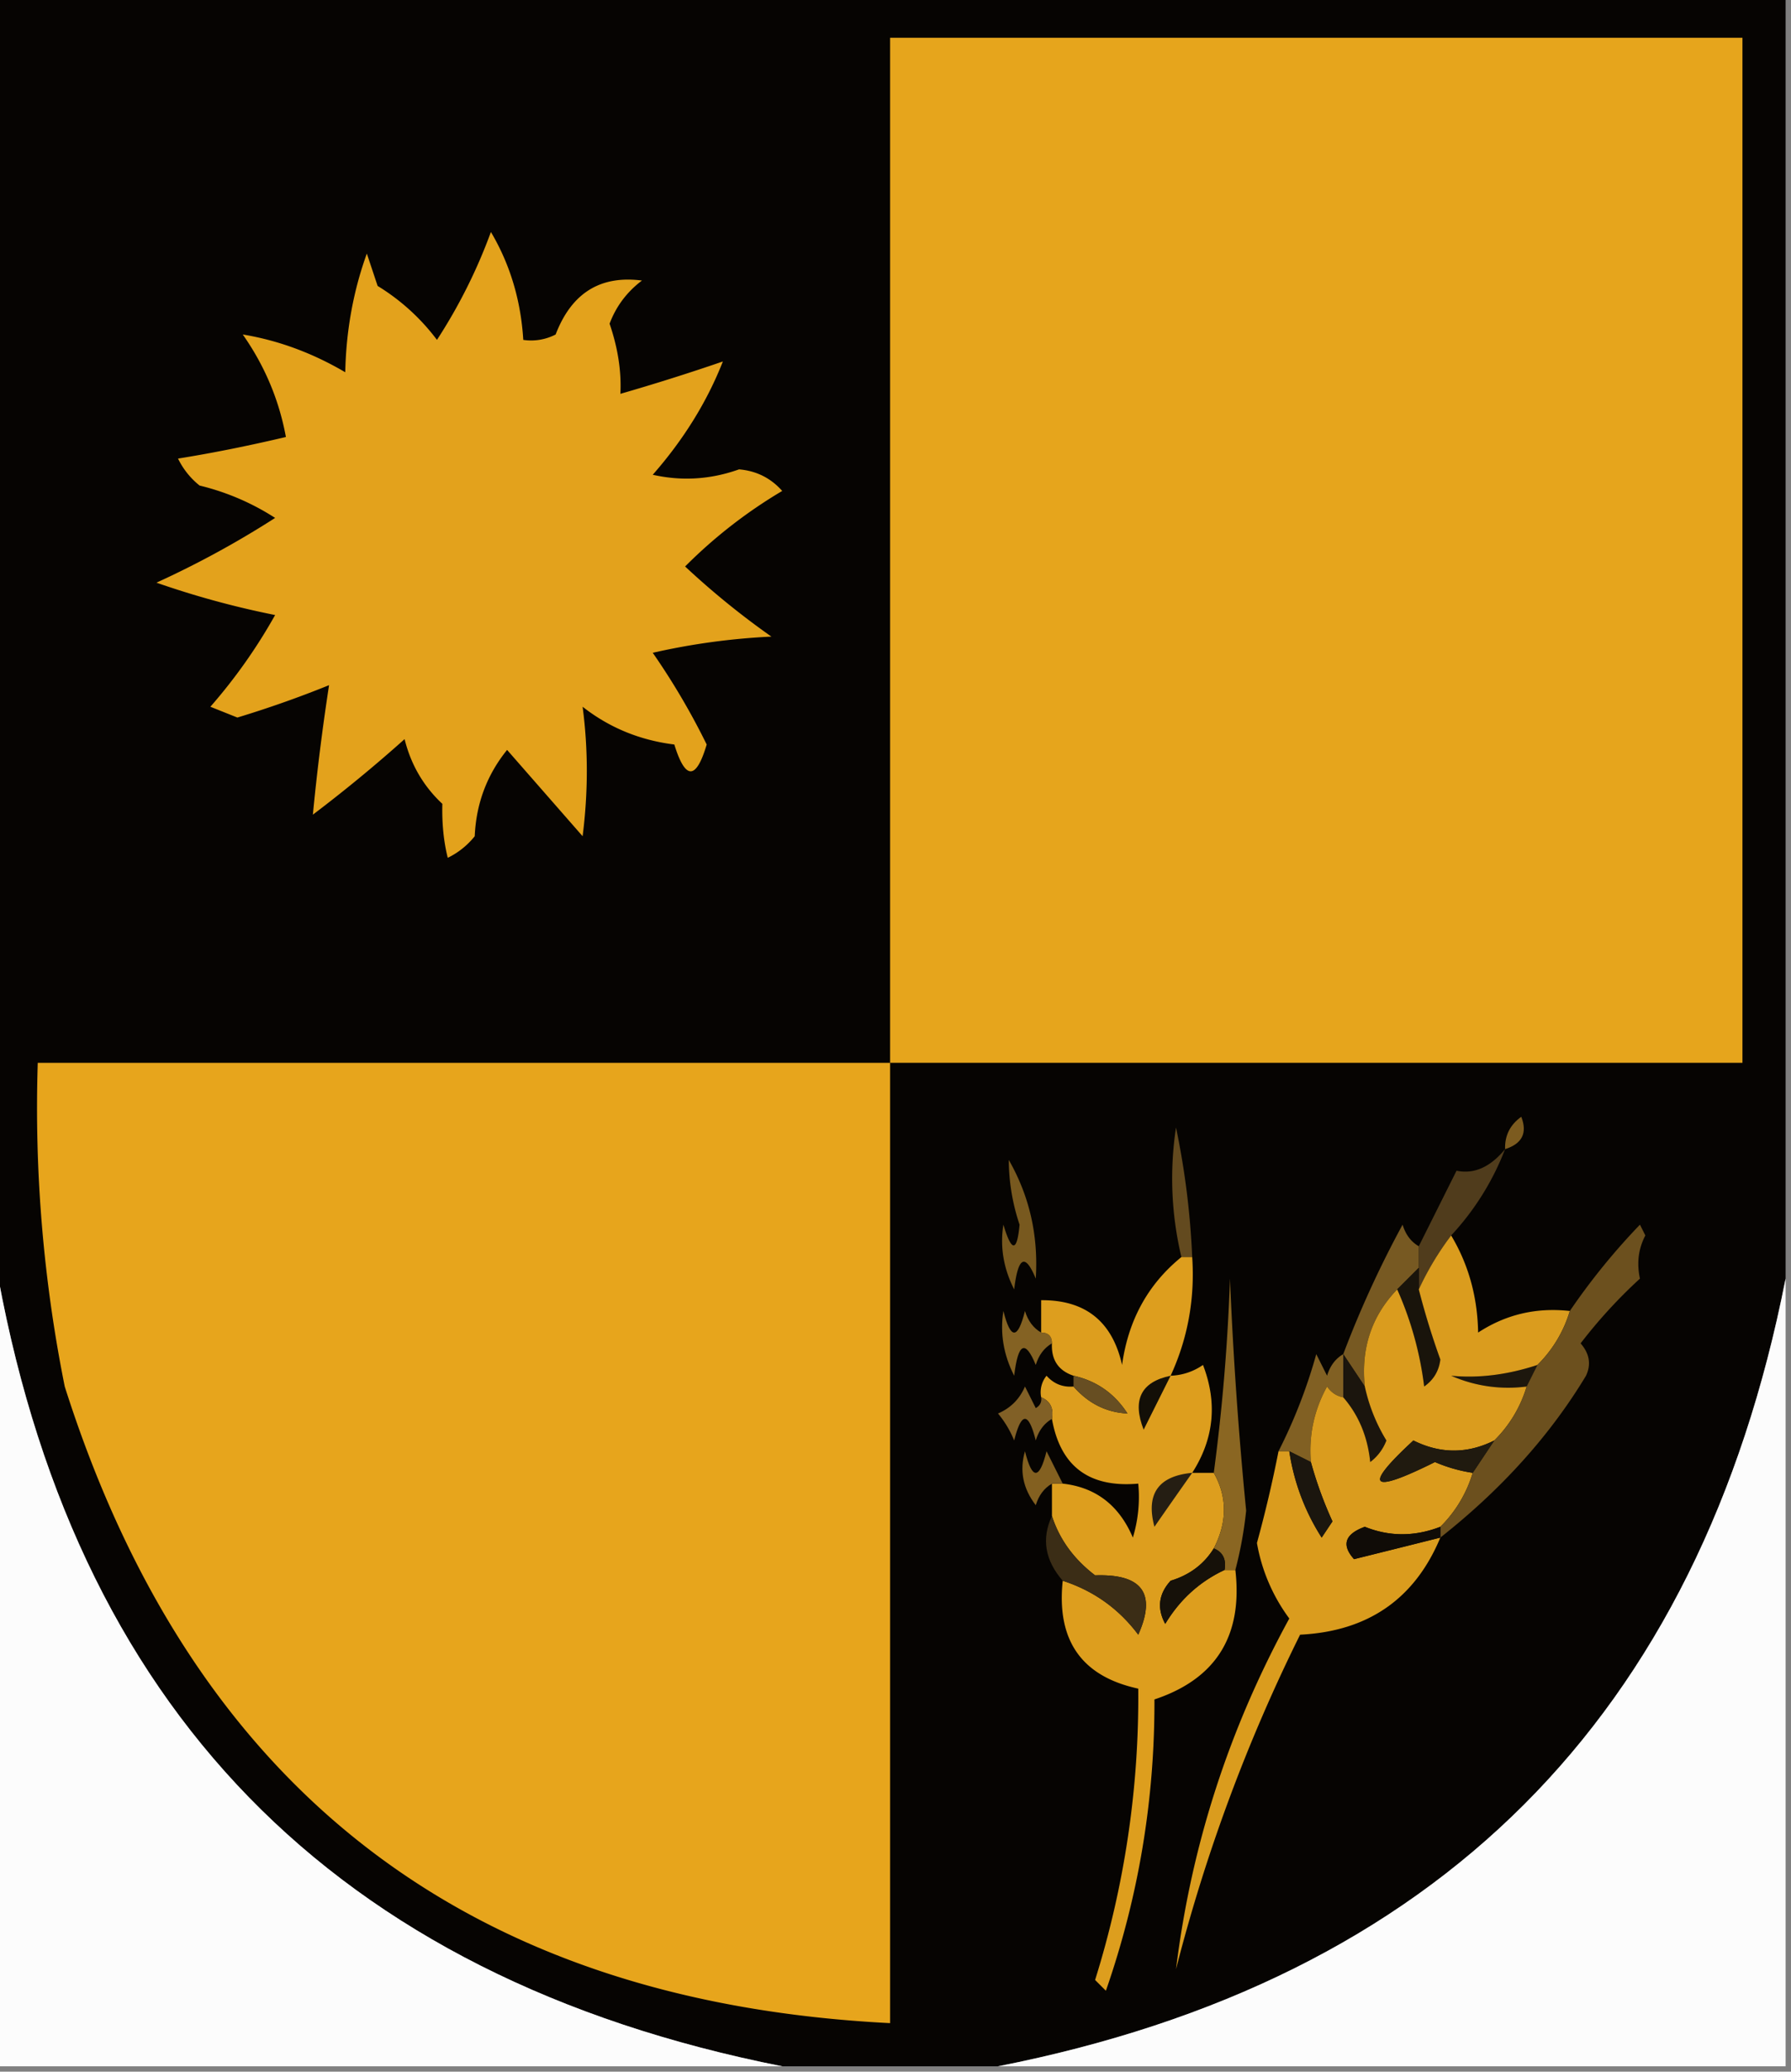 <svg xmlns="http://www.w3.org/2000/svg" width="166" height="192" style="shape-rendering:geometricPrecision;text-rendering:geometricPrecision;image-rendering:optimizeQuality;fill-rule:evenodd;clip-rule:evenodd"><rect width="100%" height="100%" fill="#808080" stroke="none"/><path style="opacity:1" fill="#060402" d="M-.5-.5h166v119c-7.991 40.658-32.324 64.991-73 73h-20c-41.576-8.242-65.909-33.242-73-75V-.5z"/><path style="opacity:1" fill="#e6a51c" d="M82.5 98.5v-95h79v95h-79z"/><path style="opacity:1" fill="#e3a21c" d="M45.5 21.5c1.777 3.005 2.777 6.338 3 10a4.932 4.932 0 0 0 3-.5c1.47-3.836 4.136-5.503 8-5-1.4 1.062-2.4 2.395-3 4 .775 2.27 1.108 4.437 1 6.5 3.213-.927 6.38-1.927 9.5-3-1.466 3.732-3.633 7.232-6.5 10.5 2.702.607 5.368.44 8-.5 1.607.137 2.94.804 4 2a45.23 45.23 0 0 0-9 7 74.381 74.381 0 0 0 8 6.5 62.692 62.692 0 0 0-11 1.5 65.845 65.845 0 0 1 5 8.5c-.979 3.309-1.979 3.309-3 0-3.196-.396-6.03-1.563-8.5-3.5.518 3.925.518 7.925 0 12l-7-8c-1.867 2.308-2.867 4.975-3 8a7.253 7.253 0 0 1-2.5 2c-.38-1.52-.546-3.187-.5-5-1.748-1.635-2.915-3.635-3.5-6a134.132 134.132 0 0 1-8.5 7c.376-3.94.876-7.94 1.5-12a100.371 100.371 0 0 1-8.5 3l-2.5-1a50.047 50.047 0 0 0 6-8.5 82.096 82.096 0 0 1-11-3 87.443 87.443 0 0 0 11-6 22.721 22.721 0 0 0-7-3 7.253 7.253 0 0 1-2-2.5c3.135-.5 6.468-1.167 10-2-.634-3.437-1.967-6.604-4-9.5 3.29.544 6.457 1.711 9.5 3.5.08-3.858.746-7.524 2-11l1 3a19.733 19.733 0 0 1 5.5 5 49.402 49.402 0 0 0 5-10z"/><path style="opacity:1" fill="#e7a51c" d="M82.5 98.5v89c-39.127-1.982-64.627-21.649-76.5-59a131.165 131.165 0 0 1-2.5-30h79z"/><path style="opacity:1" fill="#7c5b1f" d="M139.5 106.5c-.039-1.256.461-2.256 1.5-3 .585 1.498.085 2.498-1.5 3z"/><path style="opacity:1" fill="#634a1f" d="M110.5 116.5h-1a31.337 31.337 0 0 1-.5-12 74.058 74.058 0 0 1 1.5 12z"/><path style="opacity:1" fill="#78591f" d="M93.5 107.5c1.921 3.356 2.754 7.023 2.5 11-.975-2.378-1.641-2.044-2 1-.991-1.947-1.325-3.947-1-6 .763 2.563 1.263 2.563 1.5 0a19.062 19.062 0 0 1-1-6z"/><path style="opacity:1" fill="#503c1c" d="M139.5 106.5a24.766 24.766 0 0 1-5 8 27.195 27.195 0 0 0-3 5v-4l3.5-7c1.629.336 3.129-.33 4.5-2z"/><path style="opacity:1" fill="#775922" d="M131.5 115.5v2l-2 2c-2.368 2.456-3.368 5.456-3 9l-2-3a96.798 96.798 0 0 1 5.5-12c.278.916.778 1.582 1.5 2z"/><path style="opacity:1" fill="#fcfcfc" d="M-.5 116.5c7.091 41.758 31.424 66.758 73 75h-73v-75zM165.5 118.5v73h-73c40.676-8.009 65.009-32.342 73-73z"/><path style="opacity:1" fill="#846223" d="M96.5 123.5c.667 0 1 .333 1 1-.722.418-1.222 1.084-1.5 2-.975-2.378-1.641-2.044-2 1-.991-1.947-1.325-3.947-1-6 .667 2.667 1.333 2.667 2 0 .278.916.778 1.582 1.5 2z"/><path style="opacity:1" fill="#19140b" d="M131.5 117.5v2a72.47 72.47 0 0 0 2 6.5c-.13 1.059-.63 1.892-1.5 2.5a31.568 31.568 0 0 0-2.5-9l2-2z"/><path style="opacity:1" fill="#dd9e1e" d="M109.5 116.5h1c.258 3.872-.409 7.539-2 11a5.576 5.576 0 0 0 3-1c1.354 3.521 1.02 6.854-1 10h2c1.256 2.226 1.256 4.559 0 7-.906 1.465-2.239 2.465-4 3-1.114 1.223-1.281 2.556-.5 4 1.352-2.249 3.185-3.916 5.5-5h1c.704 6.102-1.796 10.102-7.5 12 .031 9.287-1.469 18.287-4.5 27l-1-1a87.699 87.699 0 0 0 4-27c-5.251-1.138-7.584-4.472-7-10 2.87.933 5.204 2.6 7 5 1.703-3.816.37-5.65-4-5.5-1.969-1.5-3.302-3.333-4-5.5v-3h1c3.062.341 5.228 2.008 6.5 5a12.93 12.93 0 0 0 .5-5c-4.556.399-7.222-1.601-8-6 .172-.992-.162-1.658-1-2a2.427 2.427 0 0 1 .5-2c.67.752 1.504 1.086 2.5 1 1.375 1.57 3.041 2.403 5 2.5-1.195-1.852-2.862-3.019-5-3.5-1.406-.473-2.073-1.473-2-3 0-.667-.333-1-1-1v-3c4.097-.031 6.597 1.969 7.5 6 .573-4.155 2.406-7.488 5.5-10z"/><path style="opacity:1" fill="#1b150d" d="m124.5 125.5 2 3a16.076 16.076 0 0 0 2 5 4.457 4.457 0 0 1-1.5 2c-.24-2.352-1.073-4.352-2.5-6v-4z"/><path style="opacity:1" fill="#1d170d" d="m142.5 126.5-1 2a13.116 13.116 0 0 1-7-1c2.566.246 5.232-.087 8-1z"/><path style="opacity:1" fill="#674e22" d="M99.5 127.5c2.138.481 3.805 1.648 5 3.5-1.959-.097-3.625-.93-5-2.5v-1z"/><path style="opacity:1" fill="#130f07" d="m108.5 127.5-2.5 5c-1.077-2.762-.244-4.428 2.5-5z"/><path style="opacity:1" fill="#816023" d="M124.5 125.5v4c-.617-.111-1.117-.444-1.5-1-1.202 2.177-1.702 4.511-1.5 7l-2-1h-1a48.712 48.712 0 0 0 3.5-9l1 2c.278-.916.778-1.582 1.5-2z"/><path style="opacity:1" fill="#da9c1e" d="M134.5 114.5c1.61 2.689 2.443 5.689 2.5 9 2.565-1.679 5.398-2.346 8.5-2a11.743 11.743 0 0 1-3 5c-2.768.913-5.434 1.246-8 1a13.116 13.116 0 0 0 7 1 11.743 11.743 0 0 1-3 5c-2.493 1.247-4.993 1.247-7.5 0-4.7 4.338-4.033 5.005 2 2 1.138.489 2.305.822 3.5 1a11.743 11.743 0 0 1-3 5c-2.381.92-4.714.92-7 0-1.854.676-2.187 1.676-1 3a2336.36 2336.36 0 0 0 8-2c-2.371 5.687-6.704 8.687-13 9a157.292 157.292 0 0 0-11.5 31c1.405-11.433 4.905-22.267 10.5-32.5a16.469 16.469 0 0 1-3-7 117.562 117.562 0 0 0 2-8.5h1a20.387 20.387 0 0 0 3 8l1-1.5a36.87 36.87 0 0 1-2-5.5c-.202-2.489.298-4.823 1.5-7 .383.556.883.889 1.5 1 1.427 1.648 2.26 3.648 2.5 6a4.457 4.457 0 0 0 1.5-2 16.076 16.076 0 0 1-2-5c-.368-3.544.632-6.544 3-9a31.568 31.568 0 0 1 2.5 9c.87-.608 1.37-1.441 1.5-2.5a72.47 72.47 0 0 1-2-6.5 27.195 27.195 0 0 1 3-5z"/><path style="opacity:1" fill="#816026" d="M96.5 129.5c.838.342 1.172 1.008 1 2-.722.418-1.222 1.084-1.5 2-.667-2.667-1.333-2.667-2 0a9.465 9.465 0 0 0-1.5-2.5c1.167-.5 2-1.333 2.5-2.5l1 2c.399-.228.565-.562.5-1z"/><path style="opacity:1" fill="#6c501e" d="M133.5 142.5v-1a11.743 11.743 0 0 0 3-5l2-3a11.743 11.743 0 0 0 3-5l1-2a11.743 11.743 0 0 0 3-5 61.457 61.457 0 0 1 6.5-8l.5 1c-.645 1.232-.811 2.565-.5 4a46.607 46.607 0 0 0-5.5 6c.826.951.992 1.951.5 3-3.328 5.525-7.828 10.525-13.5 15z"/><path style="opacity:1" fill="#201a0f" d="m138.5 133.5-2 3a14.093 14.093 0 0 1-3.5-1c-6.033 3.005-6.7 2.338-2-2 2.507 1.247 5.007 1.247 7.5 0z"/><path style="opacity:1" fill="#1b160e" d="m119.5 134.5 2 1a36.87 36.87 0 0 0 2 5.5l-1 1.5a20.387 20.387 0 0 1-3-8z"/><path style="opacity:1" fill="#836020" d="M98.5 137.5h-1c-.722.418-1.222 1.084-1.5 2-1.187-1.544-1.52-3.211-1-5 .667 2.667 1.333 2.667 2 0l1.5 3z"/><path style="opacity:1" fill="#251e13" d="M110.5 136.5a701.656 701.656 0 0 0-3.5 5c-.813-3.039.354-4.706 3.5-5z"/><path style="opacity:1" fill="#100c07" d="M133.5 141.5v1a2336.36 2336.36 0 0 1-8 2c-1.187-1.324-.854-2.324 1-3 2.286.92 4.619.92 7 0z"/><path style="opacity:1" fill="#8a6622" d="M114.5 145.5h-1c.172-.992-.162-1.658-1-2 1.256-2.441 1.256-4.774 0-7a183.36 183.36 0 0 0 1.5-18c.297 7.184.797 14.35 1.5 21.5a36.39 36.39 0 0 1-1 5.5z"/><path style="opacity:1" fill="#161109" d="M112.5 143.5c.838.342 1.172 1.008 1 2-2.315 1.084-4.148 2.751-5.5 5-.781-1.444-.614-2.777.5-4 1.761-.535 3.094-1.535 4-3z"/><path style="opacity:1" fill="#3b2d16" d="M97.5 140.5c.698 2.167 2.031 4 4 5.5 4.37-.15 5.703 1.684 4 5.5-1.796-2.4-4.13-4.067-7-5-1.651-1.902-1.984-3.902-1-6z"/></svg>